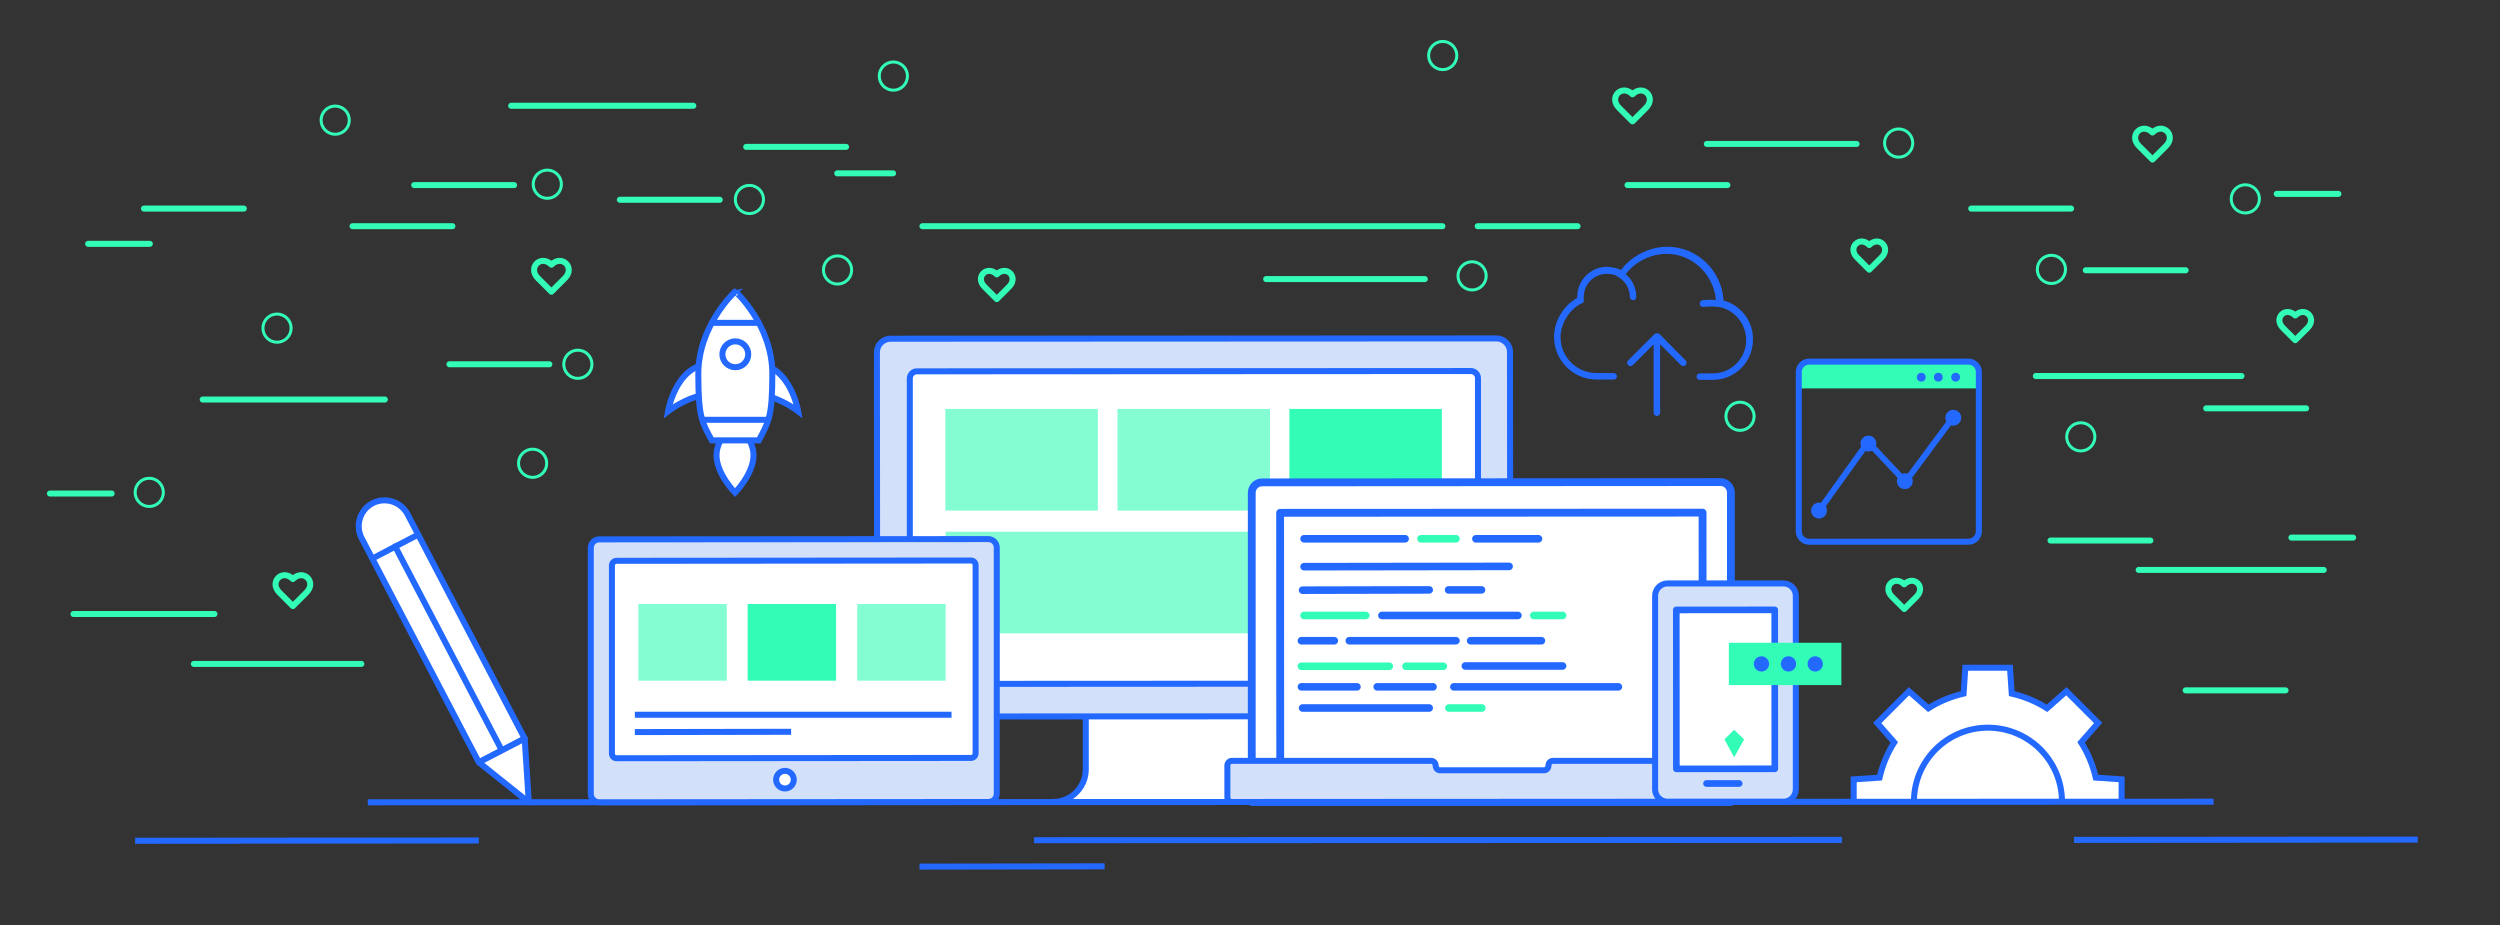 <?xml version="1.0" encoding="utf-8"?>
<!-- Generator: Adobe Illustrator 22.1.0, SVG Export Plug-In . SVG Version: 6.00 Build 0)  -->
<svg version="1.1" id="Layer_1" xmlns="http://www.w3.org/2000/svg" xmlns:xlink="http://www.w3.org/1999/xlink" x="0px" y="0px"
	 viewBox="0 0 851 315" style="enable-background:new 0 0 851 315;" xml:space="preserve">
<rect x="0" y="0" width="851" height="315" fill="#333333" stroke="none"/>
<style type="text/css">
	.st0{fill:none;stroke:#32FCB6;stroke-width:2.05;stroke-linecap:round;stroke-linejoin:round;stroke-miterlimit:10;}
	.st1{fill:none;stroke:#32FCB6;stroke-width:2.05;stroke-linecap:round;stroke-linejoin:round;stroke-miterlimit:10;}
	.st2{fill:none;stroke:#32FCB6;stroke-width:1.03;stroke-linecap:round;stroke-linejoin:round;stroke-miterlimit:10;}
	.st3{fill:#FFFFFF;stroke:#2469FF;stroke-width:2.05;stroke-linecap:round;stroke-linejoin:round;stroke-miterlimit:10;}
	.st4{fill:#D2E0F9;stroke:#2469FF;stroke-width:2.05;stroke-miterlimit:10;}
	.st5{fill:#FFFFFF;stroke:#2469FF;stroke-width:2.05;stroke-miterlimit:10;}
	.st6{opacity:0.6;fill:#32FCB6;}
	.st7{fill:#32FCB6;}
	.st8{clip-path:url(#SVGID_2_);fill:#FFFFFF;stroke:#2469FF;stroke-width:2.05;stroke-miterlimit:10;}
	.st9{fill:#FFFFFF;stroke:#2469FF;stroke-width:2.669;stroke-linecap:round;stroke-linejoin:round;stroke-miterlimit:10;}
	.st10{fill:#FFFFFF;stroke:#2469FF;stroke-width:2.583;stroke-linecap:round;stroke-linejoin:round;stroke-miterlimit:10;}
	.st11{fill:#FFFFFF;stroke:#32FCB6;stroke-width:2.583;stroke-linecap:round;stroke-linejoin:round;stroke-miterlimit:10;}
	.st12{fill:none;stroke:#2469FF;stroke-width:2.583;stroke-linecap:round;stroke-linejoin:round;stroke-miterlimit:10;}
	.st13{fill:none;stroke:#32FCB6;stroke-width:2.583;stroke-linecap:round;stroke-linejoin:round;stroke-miterlimit:10;}
	.st14{fill:#32FCB6;stroke:#32FCB6;stroke-width:2.583;stroke-linecap:round;stroke-linejoin:round;stroke-miterlimit:10;}
	.st15{fill:#FFFFFF;stroke:#2469FF;stroke-width:2.26;stroke-linecap:round;stroke-linejoin:round;stroke-miterlimit:10;}
	.st16{fill:#2469FF;}
	.st17{fill:#FFFFFF;stroke:#2469FF;stroke-width:2.287;stroke-linecap:round;stroke-linejoin:round;stroke-miterlimit:10;}
	.st18{fill:none;stroke:#2469FF;stroke-width:2.05;stroke-miterlimit:10;}
	.st19{fill:#2469FF;stroke:#2469FF;stroke-width:0.5;stroke-miterlimit:10;}
	.st20{font-family:'Raleway-Italic';}
	.st21{font-size:33.404px;}
</style>
<path class="st0" d="M187.7,99.3l-4.6-4.6c-3.6-3.6,1-8.2,4.6-4.6c3.6-3.6,8.2,1,4.6,4.6L187.7,99.3z"/>
<path class="st0" d="M99.7,206.3l-4.6-4.6c-3.6-3.6,1-8.2,4.6-4.6c3.6-3.6,8.2,1,4.6,4.6L99.7,206.3z"/>
<path class="st0" d="M732.7,54.3l-4.6-4.6c-3.6-3.6,1-8.2,4.6-4.6c3.6-3.6,8.2,1,4.6,4.6L732.7,54.3z"/>
<path class="st0" d="M555.7,41.3l-4.6-4.6c-3.6-3.6,1-8.2,4.6-4.6c3.6-3.6,8.2,1,4.6,4.6L555.7,41.3z"/>
<path class="st1" d="M648.2,207.3l-4.2-4.2c-3.3-3.3,0.9-7.5,4.2-4.2c3.3-3.3,7.5,0.9,4.2,4.2L648.2,207.3z"/>
<path class="st1" d="M636.3,91.8l-4.2-4.2c-3.3-3.3,0.9-7.5,4.2-4.2c3.3-3.3,7.5,0.9,4.2,4.2L636.3,91.8z"/>
<path class="st1" d="M339.3,101.8l-4.2-4.2c-3.3-3.3,0.9-7.5,4.2-4.2c3.3-3.3,7.5,0.9,4.2,4.2L339.3,101.8z"/>
<path class="st1" d="M781.3,115.8l-4.2-4.2c-3.3-3.3,0.9-7.5,4.2-4.2c3.3-3.3,7.5,0.9,4.2,4.2L781.3,115.8z"/>
<circle class="st2" cx="196.7" cy="124" r="4.8"/>
<circle class="st2" cx="592.3" cy="141.7" r="4.8"/>
<circle class="st2" cx="646.3" cy="48.7" r="4.8"/>
<circle class="st2" cx="186.3" cy="62.7" r="4.8"/>
<circle class="st2" cx="181.3" cy="157.7" r="4.8"/>
<circle class="st2" cx="94.3" cy="111.7" r="4.8"/>
<circle class="st2" cx="698.3" cy="91.7" r="4.8"/>
<circle class="st2" cx="708.3" cy="148.7" r="4.8"/>
<circle class="st2" cx="764.3" cy="67.7" r="4.8"/>
<circle class="st2" cx="50.8" cy="167.6" r="4.8"/>
<circle class="st2" cx="255.1" cy="67.9" r="4.8"/>
<circle class="st2" cx="304.1" cy="25.9" r="4.8"/>
<circle class="st2" cx="114.1" cy="40.9" r="4.8"/>
<circle class="st2" cx="285.1" cy="91.9" r="4.8"/>
<circle class="st2" cx="491.1" cy="18.9" r="4.8"/>
<circle class="st2" cx="501.1" cy="93.9" r="4.8"/>
<line class="st0" x1="174" y1="36" x2="236" y2="36"/>
<line class="st0" x1="211" y1="68" x2="245" y2="68"/>
<line class="st0" x1="141" y1="63" x2="175" y2="63"/>
<line class="st0" x1="49" y1="71" x2="83" y2="71"/>
<line class="st0" x1="30" y1="83" x2="51" y2="83"/>
<line class="st0" x1="17" y1="168" x2="38" y2="168"/>
<line class="st0" x1="775" y1="66" x2="796" y2="66"/>
<line class="st0" x1="780" y1="183" x2="801" y2="183"/>
<line class="st0" x1="751" y1="139" x2="785" y2="139"/>
<line class="st0" x1="671" y1="71" x2="705" y2="71"/>
<line class="st0" x1="554" y1="63" x2="588" y2="63"/>
<line class="st0" x1="314" y1="77" x2="491" y2="77"/>
<line class="st0" x1="503" y1="77" x2="537" y2="77"/>
<line class="st0" x1="744" y1="235" x2="778" y2="235"/>
<line class="st0" x1="728" y1="194" x2="791" y2="194"/>
<line class="st0" x1="153" y1="124" x2="187" y2="124"/>
<line class="st0" x1="69" y1="136" x2="131" y2="136"/>
<line class="st0" x1="693" y1="128" x2="763" y2="128"/>
<line class="st0" x1="698" y1="184" x2="732" y2="184"/>
<line class="st0" x1="120" y1="77" x2="154" y2="77"/>
<line class="st0" x1="254" y1="50" x2="288" y2="50"/>
<line class="st0" x1="581" y1="49" x2="632" y2="49"/>
<line class="st0" x1="285" y1="59" x2="304" y2="59"/>
<line class="st0" x1="431" y1="95" x2="485" y2="95"/>
<line class="st0" x1="66" y1="226" x2="123" y2="226"/>
<line class="st0" x1="25" y1="209" x2="73" y2="209"/>
<line class="st0" x1="710" y1="92" x2="744" y2="92"/>
<g>
	<path class="st3" d="M358.5,273L358.5,273c6.1,0,11.1-5,11.1-11.1l0-22.6l73.5,0l0,22.6c0,6.1,5,11.1,11.1,11.1l0,0L358.5,273z"/>
	<path class="st4" d="M509.5,243.8l-206.3,0.1c-2.5,0-4.6-2.1-4.6-4.6l-0.1-119.4c0-2.5,2.1-4.6,4.6-4.6l206.3-0.1
		c2.5,0,4.6,2.1,4.6,4.6l0.1,119.4C514.1,241.7,512.1,243.8,509.5,243.8z"/>
	<path class="st5" d="M309.7,230.4l0-101.6c0-1.3,1.1-2.4,2.4-2.4l188.6-0.1c1.3,0,2.4,1.1,2.4,2.4l0,101.6c0,1.3-1.1,2.4-2.4,2.4
		l-188.6,0.1C310.8,232.7,309.7,231.7,309.7,230.4z"/>
	<rect x="321.8" y="139.2" class="st6" width="51.9" height="34.6"/>
	<rect x="380.4" y="139.2" class="st6" width="51.9" height="34.6"/>
	<rect x="438.9" y="139.2" class="st7" width="51.9" height="34.6"/>
	<rect x="321.9" y="181" class="st6" width="169" height="34.6"/>
	<g>
		<defs>
			<rect id="SVGID_1_" x="626.8" y="209.4" width="102.5" height="63.5"/>
		</defs>
		<clipPath id="SVGID_2_">
			<use xlink:href="#SVGID_1_"  style="overflow:visible;"/>
		</clipPath>
		<path class="st8" d="M713.4,281.1c-1,4.3-2.7,8.4-5,12l5.8,6.6l-10.8,10.8l-6.6-5.8c-3.6,2.3-7.7,4-12,5l-0.6,8.8l-15.2,0
			l-0.6-8.8c-4.3-1-8.4-2.7-12-5l-6.6,5.8l-10.8-10.8l5.8-6.6c-2.3-3.6-4-7.7-5-12l-8.8-0.6l0-15.2l8.8-0.6c1-4.3,2.7-8.4,5-12
			l-5.8-6.6l10.8-10.8l6.6,5.8c3.6-2.3,7.7-4,12-5l0.6-8.8l15.2,0l0.6,8.8c4.3,1,8.4,2.7,12,5l6.6-5.8l10.8,10.8l-5.8,6.6
			c2.3,3.6,4,7.7,5,12l8.8,0.6l0,15.2L713.4,281.1z"/>
		<circle class="st8" cx="676.7" cy="272.9" r="25.2"/>
	</g>
	<line class="st5" x1="125.2" y1="273.1" x2="753.5" y2="272.9"/>
	<path class="st7" d="M468.5,210.4l-32.1,0c-0.8,0-1.5-0.7-1.5-1.5l0-12.9c0-0.8,0.7-1.5,1.5-1.5l32.1,0c0.8,0,1.5,0.7,1.5,1.5
		l0,12.9C470,209.7,469.4,210.4,468.5,210.4z"/>
	<path class="st4" d="M336.4,273L204,273.1c-1.6,0-2.9-1.3-2.9-2.9l0-83.7c0-1.6,1.3-2.9,2.9-2.9l132.4-0.1c1.6,0,2.9,1.3,2.9,2.9
		l0,83.7C339.3,271.8,338,273,336.4,273z"/>
	<g>
		<path class="st9" d="M589.2,167.7l0,105.3L426.1,273l0-105.3c0-1.9,1.6-3.5,3.5-3.5l156.1-0.1
			C587.6,164.1,589.2,165.7,589.2,167.7z"/>

			<rect x="461.7" y="148.6" transform="matrix(4.561219e-04 1 -1 4.561219e-04 727.942 -287.267)" class="st9" width="92" height="143.8"/>
	</g>
	<path class="st4" d="M597.9,260.5l0,10.8c0,0.9-0.7,1.6-1.5,1.6L419.3,273c-0.8,0-1.5-0.7-1.5-1.6l0-10.8c0-0.9,0.7-1.6,1.5-1.6
		l67.9,0c0.8,0,1.5,0.7,1.5,1.6l0,0c0,0.9,0.7,1.6,1.5,1.6l35.4,0c0.8,0,1.5-0.7,1.5-1.6l0,0c0-0.9,0.7-1.6,1.5-1.6l67.9,0
		C597.2,258.9,597.9,259.6,597.9,260.5z"/>
	<path class="st5" d="M208.3,256.5l0-64c0-0.9,0.7-1.6,1.6-1.6l120.6-0.1c0.9,0,1.6,0.7,1.6,1.6l0,64c0,0.9-0.7,1.6-1.6,1.6
		l-120.6,0.1C209,258.1,208.3,257.4,208.3,256.5z"/>
	<circle class="st5" cx="267.2" cy="265.4" r="3"/>
	<line class="st5" x1="216.1" y1="249.2" x2="269.3" y2="249.1"/>
	<line class="st5" x1="216.1" y1="243.3" x2="323.9" y2="243.3"/>
	<g>
		<line class="st10" x1="443.9" y1="183.4" x2="478.3" y2="183.4"/>
		<line class="st10" x1="443.9" y1="192.9" x2="513.7" y2="192.8"/>
		<line class="st11" x1="443.9" y1="209.5" x2="464.9" y2="209.5"/>
		<line class="st10" x1="470.4" y1="209.5" x2="516.7" y2="209.5"/>
		<line class="st11" x1="522.1" y1="209.5" x2="531.9" y2="209.5"/>
		<line class="st12" x1="502.4" y1="183.4" x2="523.7" y2="183.4"/>
		<line class="st12" x1="443.4" y1="200.9" x2="486.5" y2="200.8"/>
		<line class="st10" x1="443.4" y1="241" x2="486.5" y2="241"/>
		<line class="st10" x1="493.1" y1="200.8" x2="504.3" y2="200.8"/>
		<line class="st10" x1="443" y1="218.1" x2="454.2" y2="218.1"/>
		<line class="st11" x1="493.2" y1="241" x2="504.4" y2="241"/>
		<line class="st13" x1="443" y1="226.8" x2="472.9" y2="226.8"/>
		<line class="st10" x1="443" y1="233.8" x2="461.9" y2="233.8"/>
		<line class="st10" x1="494.9" y1="233.8" x2="550.9" y2="233.8"/>
		<line class="st10" x1="468.8" y1="233.8" x2="487.8" y2="233.8"/>
		<line class="st13" x1="478.6" y1="226.8" x2="491.3" y2="226.8"/>
		<line class="st10" x1="498.8" y1="226.7" x2="531.9" y2="226.7"/>
		<line class="st10" x1="459.3" y1="218.1" x2="495.6" y2="218.1"/>
		<line class="st12" x1="500.6" y1="218.1" x2="524.7" y2="218.1"/>
		<line class="st14" x1="483.7" y1="183.4" x2="495.6" y2="183.4"/>
	</g>
	<path class="st4" d="M607.1,272.9l-39.5,0c-2.3,0-4.2-1.9-4.2-4.2l0-65.9c0-2.3,1.9-4.2,4.2-4.2l39.5,0c2.3,0,4.2,1.9,4.2,4.2
		l0,65.9C611.3,271,609.4,272.9,607.1,272.9z"/>

		<rect x="560.3" y="217.9" transform="matrix(4.561219e-04 1 -1 4.561219e-04 821.759 -352.798)" class="st15" width="54.1" height="33.5"/>
	<rect x="588.5" y="218.8" class="st7" width="38.3" height="14.4"/>
	<polygon class="st7" points="590.3,257.8 587,251.7 590.3,248.4 593.7,251.7 	"/>
	<circle class="st16" cx="599.6" cy="226" r="2.6"/>
	<circle class="st16" cx="608.8" cy="226" r="2.6"/>
	<circle class="st16" cx="617.9" cy="226" r="2.6"/>
	<line class="st17" x1="580.9" y1="266.7" x2="592" y2="266.7"/>
	<path class="st7" d="M501.5,164.2"/>
	<g>
		<path class="st16" d="M586.7,102.3c-0.6-10.2-9-18.3-19.1-18.3c-6.1,0-12.1,3-15.8,7.9c-0.1,0-0.2-0.1-0.3-0.1
			c-0.2-0.1-0.5-0.2-0.7-0.3c-0.1-0.1-0.3-0.1-0.4-0.1c-0.2-0.1-0.5-0.2-0.7-0.2c-0.1,0-0.3-0.1-0.4-0.1c-0.3-0.1-0.5-0.1-0.8-0.1
			c-0.1,0-0.2,0-0.3-0.1c-0.4,0-0.8-0.1-1.1-0.1c-5.6,0-10.2,4.6-10.2,10.2c0,0.1,0,0.3,0,0.4c-4.7,2.6-7.9,7.9-7.9,13.3
			c0,8,6.5,14.5,14.5,14.5l5.8,0c0.6,0,1.1-0.5,1.1-1.1c0-0.6-0.5-1.1-1.1-1.1l-5.8,0c-6.8,0-12.3-5.5-12.3-12.2
			c0-4.7,3.1-9.6,7.3-11.6l0.6-0.3l0-0.7c0-0.1,0-0.3,0-0.4l0-0.2l0-0.2c0-0.1,0-0.2,0-0.3c0-4.4,3.5-7.9,7.9-7.9c0.3,0,0.7,0,1,0.1
			c0.1,0,0.2,0,0.3,0c0.3,0,0.6,0.1,0.9,0.2c0,0,0.1,0,0.1,0c0.3,0.1,0.6,0.2,0.9,0.4c0.1,0,0.2,0.1,0.2,0.1
			c0.3,0.1,0.5,0.3,0.8,0.5c2.2,1.4,3.6,3.9,3.6,6.6c0,0.6,0.5,1.1,1.1,1.1s1.1-0.5,1.1-1.1c0-3.1-1.4-5.9-3.6-7.8
			c3.2-4.2,8.6-6.9,13.9-6.9c8.7,0,16,6.9,16.8,15.7c-1.2-0.1-2.9-0.1-4.6,0.1c-0.6,0.1-1,0.7-0.9,1.3c0.1,0.6,0.6,1,1.1,1
			c0.1,0,0.1,0,0.2,0c2.5-0.4,5.1,0,5.3,0c5.3,1,9.2,5.8,9.2,11.3c0,6.2-5.1,11.3-11.3,11.3l-4.5,0c-0.6,0-1.1,0.5-1.1,1.1
			c0,0.6,0.5,1.1,1.1,1.1l4.5,0c7.5,0,13.6-6.1,13.6-13.6C596.9,109.4,592.6,103.9,586.7,102.3z"/>
		<path class="st16" d="M564.9,113.7c-0.1-0.1-0.2-0.2-0.4-0.2c-0.3-0.1-0.6-0.1-0.9,0c-0.1,0.1-0.3,0.1-0.4,0.2l-9,9
			c-0.4,0.4-0.4,1.2,0,1.6c0.2,0.2,0.5,0.3,0.8,0.3c0.3,0,0.6-0.1,0.8-0.3l7.1-7.1l0,23.3c0,0.6,0.5,1.1,1.1,1.1
			c0.6,0,1.1-0.5,1.1-1.1l0-23.3l7.1,7.1c0.2,0.2,0.5,0.3,0.8,0.3c0.3,0,0.6-0.1,0.8-0.3c0.4-0.4,0.4-1.2,0-1.6L564.9,113.7z"/>
	</g>
	<g>
		<path class="st5" d="M256.5,155c0,6.3-6.3,12.7-6.3,12.7s-6.3-6.4-6.3-12.7c0-6.3,6.3-10.6,6.3-10.6S256.5,148.7,256.5,155z"/>
		<path class="st5" d="M245.3,124.3c-14.7-3.3-17.9,15.7-17.9,15.7s16.4-12.7,24.8-0.7C255.2,143.5,250.2,125.4,245.3,124.3z"/>
		<path class="st5" d="M253.8,124.3c14.7-3.3,17.9,15.7,17.9,15.7s-16.4-12.7-24.8-0.7C243.9,143.5,248.8,125.4,253.8,124.3z"/>
		<path class="st5" d="M262.9,127.3c0,14.8-1.3,16.3-4.6,22.6l-16,0c-3.3-6.1-4.6-7.8-4.6-22.6c0-16.7,12.6-28.1,12.6-28.1
			S262.9,110.6,262.9,127.3z"/>
		<circle class="st5" cx="250.3" cy="120.6" r="4.4"/>
		<line class="st5" x1="242.3" y1="109.9" x2="258.1" y2="109.9"/>
		<line class="st5" x1="239" y1="142.9" x2="261.6" y2="142.9"/>
	</g>
	<g>
		<path class="st7" d="M670,123l-54.2,0c-2,0-3.5,1.6-3.5,3.6l0,5.6l61.3,0l0-5.6C673.5,124.6,672,123,670,123z"/>
		<path class="st18" d="M670.1,184.4l-54.3,0c-1.9,0-3.5-1.6-3.5-3.5l0-54.3c0-1.9,1.6-3.5,3.5-3.5l54.3,0c1.9,0,3.5,1.6,3.5,3.5
			l0,54.3C673.6,182.8,672,184.4,670.1,184.4z"/>
		<circle class="st16" cx="654" cy="128.4" r="1.5"/>
		<circle class="st16" cx="664.9" cy="142.2" r="2.7"/>
		<circle class="st16" cx="636" cy="151" r="2.7"/>
		<circle class="st16" cx="619.2" cy="173.8" r="2.7"/>
		<circle class="st16" cx="648.4" cy="163.8" r="2.7"/>
		<circle class="st16" cx="659.8" cy="128.4" r="1.5"/>
		<circle class="st16" cx="665.7" cy="128.4" r="1.5"/>
		<polyline class="st18" points="619.2,173.8 635.9,150.5 648.6,164 665.2,141.6 		"/>
	</g>
	<rect x="217.3" y="205.6" class="st6" width="30.1" height="26.1"/>
	<rect x="254.5" y="205.6" class="st7" width="30.1" height="26.1"/>
	<rect x="291.8" y="205.6" class="st6" width="30.1" height="26.1"/>
	<path class="st3" d="M178.6,251.4l-15.6,8.1l-39.9-76.3c-2.2-4.3-0.6-9.6,3.7-11.9l0,0c4.3-2.2,9.6-0.6,11.9,3.7L178.6,251.4z"/>
	<line class="st3" x1="134.5" y1="186" x2="170.8" y2="255.4"/>
	<line class="st3" x1="126.8" y1="190.1" x2="142.3" y2="182"/>
	<polygon class="st3" points="163,259.5 180,273.1 178.6,251.4 	"/>
	<line class="st5" x1="46" y1="286.2" x2="163" y2="286.1"/>
	<line class="st5" x1="706" y1="285.9" x2="823" y2="285.8"/>
	<line class="st5" x1="352" y1="286" x2="627" y2="285.9"/>
	<line class="st5" x1="313" y1="295" x2="376" y2="294.9"/>
</g>
</svg>
